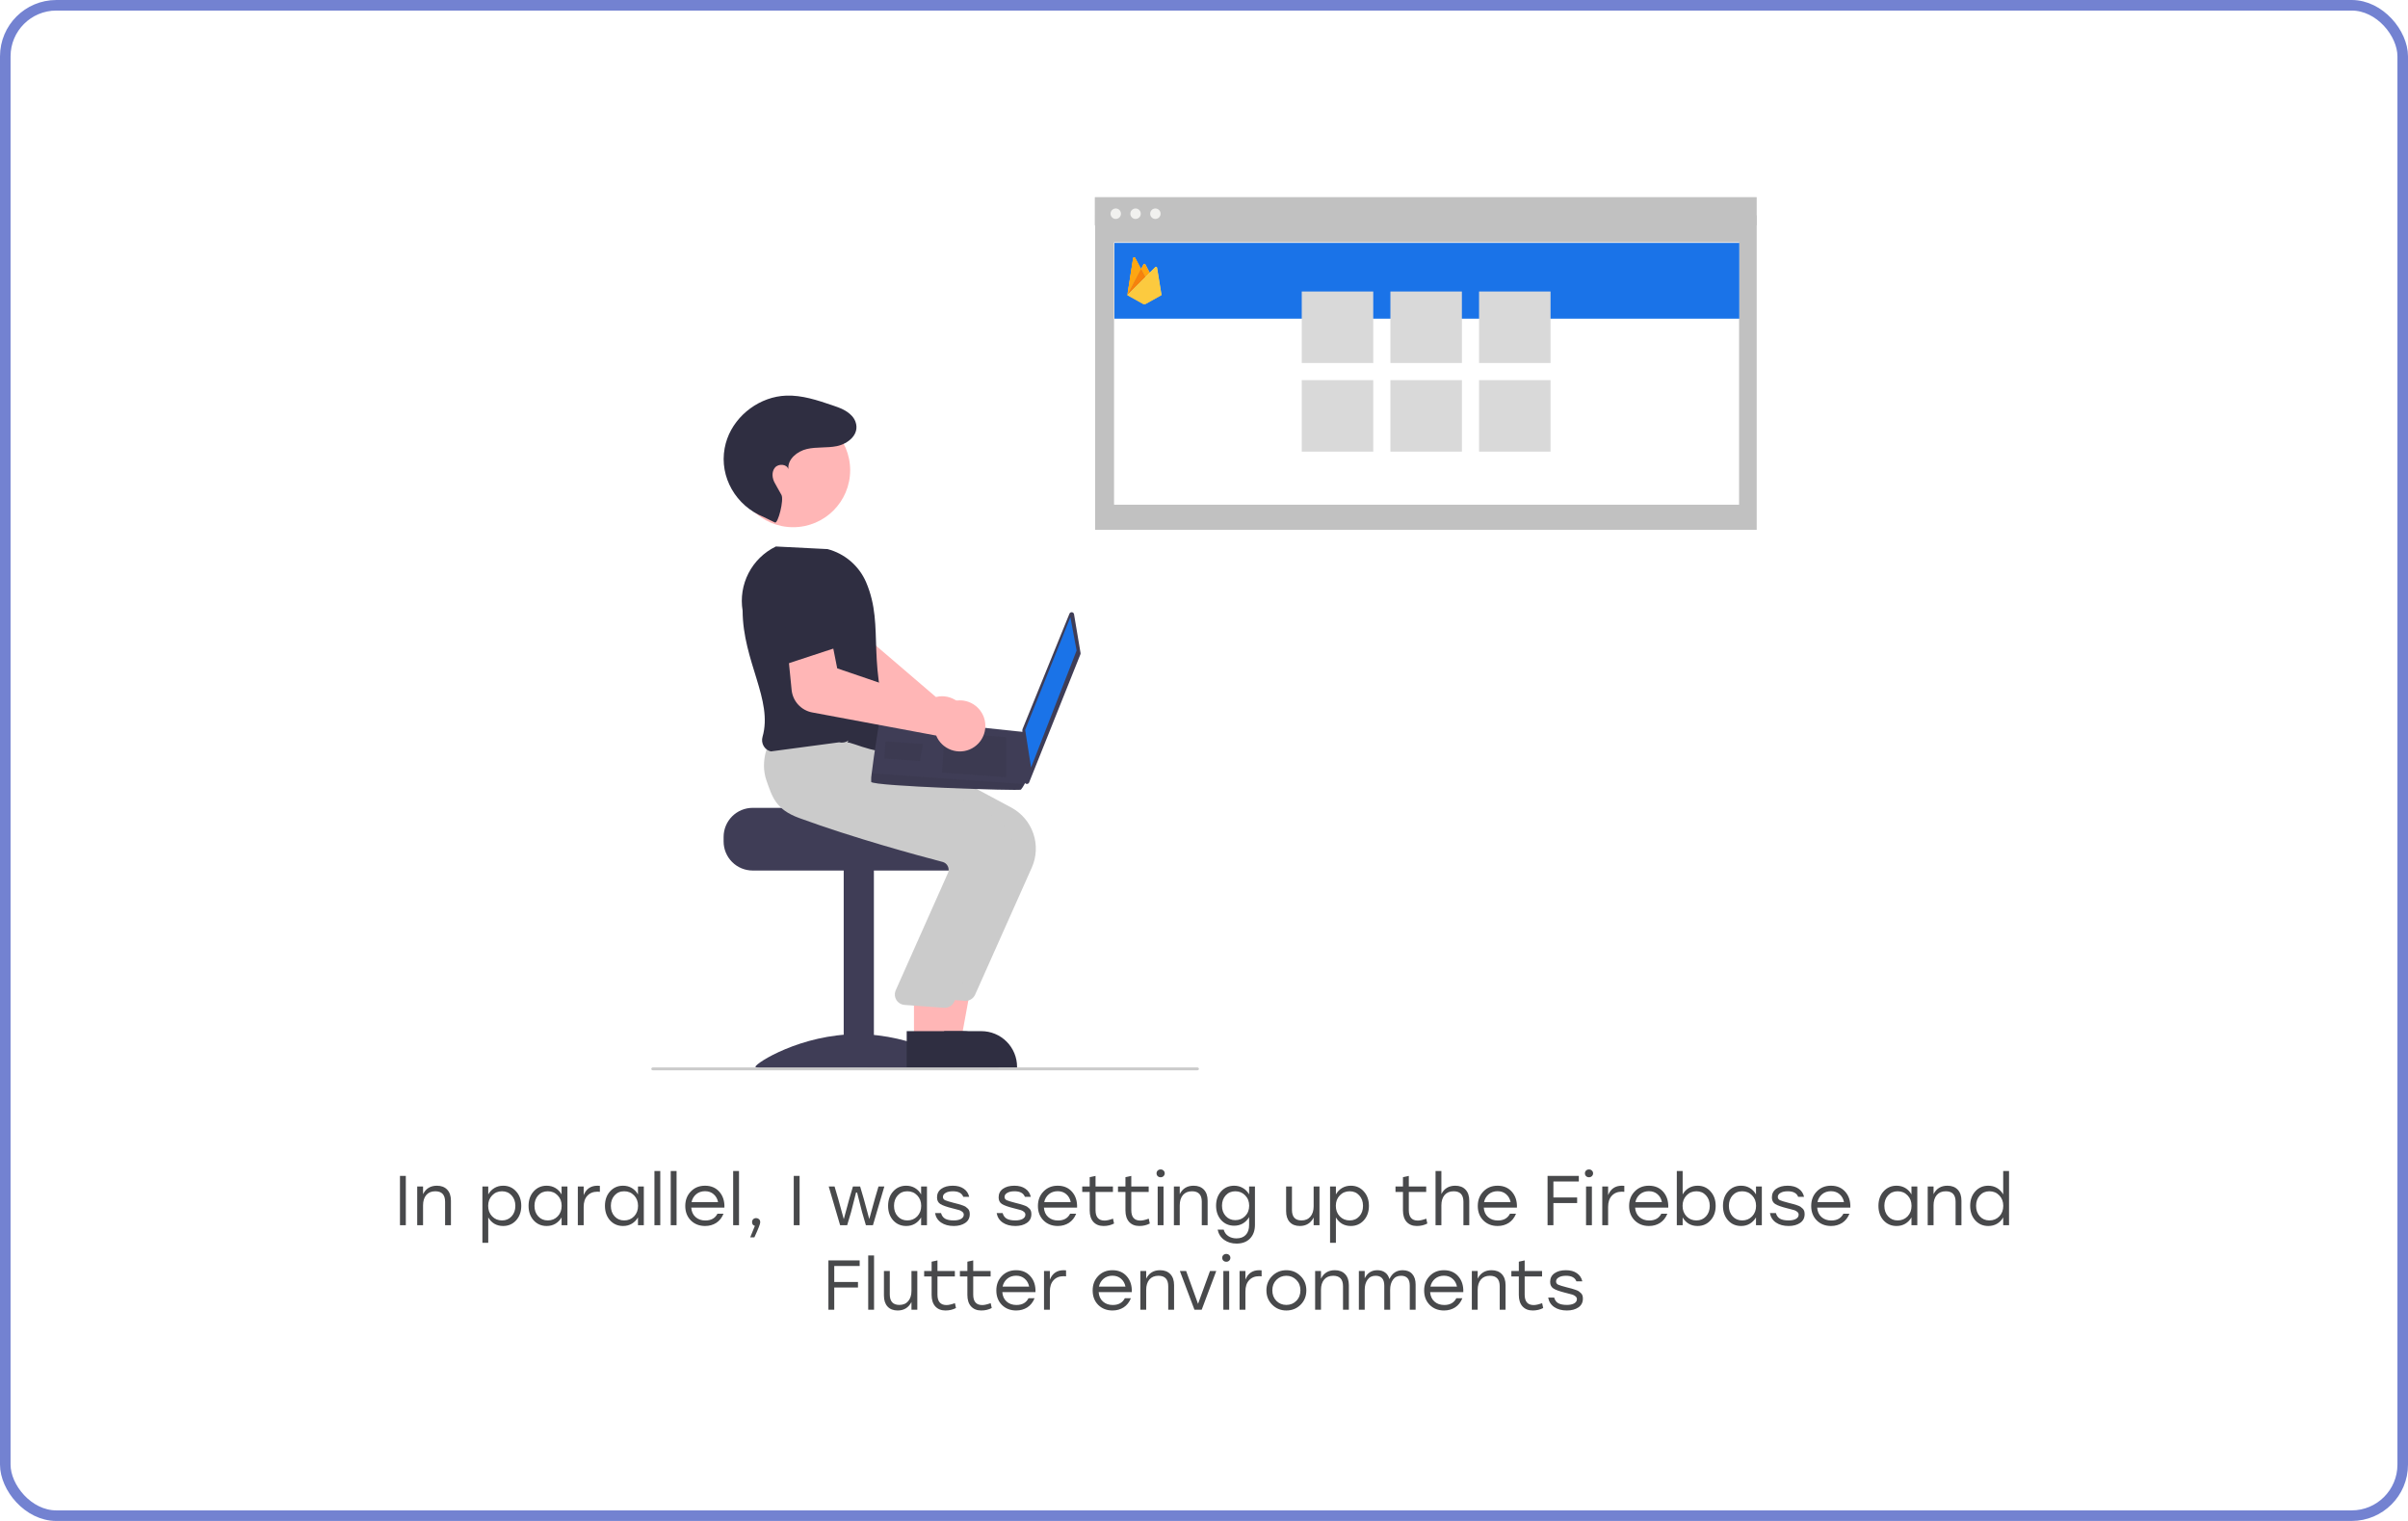 <svg width="342" height="216" viewBox="0 0 342 216" fill="none" xmlns="http://www.w3.org/2000/svg">
<rect x="0.75" y="0.75" width="340.5" height="214.5" rx="7.25" stroke="#7382D1" stroke-width="1.5"/>
<g clip-path="url(#clip0_1047_2081)">
<path d="M137.421 102.526C137.424 102.015 137.318 101.509 137.112 101.041C136.906 100.574 136.603 100.155 136.224 99.813C135.844 99.471 135.397 99.212 134.91 99.055C134.424 98.897 133.91 98.844 133.402 98.9C133.241 98.918 133.082 98.947 132.925 98.987L120.646 88.466L121.38 84.512L115.328 82.551L113.503 88.888C113.288 89.648 113.323 90.458 113.604 91.197C113.885 91.935 114.396 92.564 115.063 92.989L130.168 102.54C130.168 102.659 130.174 102.777 130.187 102.895C130.242 103.403 130.404 103.894 130.662 104.335C130.92 104.776 131.268 105.158 131.684 105.455C132.1 105.752 132.574 105.958 133.075 106.059C133.576 106.161 134.093 106.155 134.591 106.042C134.736 106.01 134.879 105.969 135.019 105.919C135.718 105.666 136.323 105.206 136.752 104.599C137.182 103.992 137.415 103.269 137.421 102.526Z" fill="#FFB6B6"/>
<path d="M106.894 114.728H122.726C122.726 115.183 139.042 115.552 139.042 115.552C139.298 115.745 139.531 115.966 139.738 116.212C140.357 116.951 140.696 117.885 140.694 118.849V119.508C140.694 120.601 140.259 121.649 139.486 122.421C138.713 123.194 137.665 123.628 136.572 123.629H106.894C105.801 123.628 104.754 123.193 103.981 122.421C103.208 121.648 102.773 120.601 102.772 119.508V118.849C102.774 117.757 103.209 116.709 103.981 115.937C104.754 115.164 105.802 114.73 106.894 114.728Z" fill="#3F3D56"/>
<path d="M124.115 123.465H119.828V151.156H124.115V123.465Z" fill="#3F3D56"/>
<path d="M136.316 151.5C136.316 152.018 129.82 151.701 121.807 151.701C113.794 151.701 107.298 152.018 107.298 151.5C107.298 150.982 113.794 146.87 121.807 146.87C129.82 146.87 136.316 150.982 136.316 151.5Z" fill="#3F3D56"/>
<path d="M132.446 147.76L136.489 147.759L138.412 137.277L132.445 137.278L132.446 147.76Z" fill="#FFB6B6"/>
<path d="M131.415 151.677L144.45 151.677V151.512C144.45 150.846 144.319 150.186 144.064 149.571C143.809 148.955 143.435 148.396 142.964 147.925C142.493 147.454 141.934 147.081 141.318 146.826C140.703 146.571 140.043 146.44 139.377 146.44H139.376L131.415 146.44L131.415 151.677Z" fill="#2F2E41"/>
<path d="M138.493 141.26L146.552 123.192C147.225 121.669 147.299 119.949 146.76 118.374C146.221 116.799 145.109 115.484 143.644 114.693L126.163 105.321L118.186 104.643L110.827 103.974L110.774 104.064C110.706 104.179 109.124 106.911 110.194 109.906C111.005 112.178 113.115 113.953 116.465 115.181C124.285 118.048 133.319 120.497 136.839 121.418C136.995 121.457 137.14 121.53 137.266 121.63C137.392 121.73 137.495 121.855 137.569 121.998C137.642 122.139 137.686 122.293 137.697 122.452C137.709 122.611 137.687 122.77 137.633 122.92L130.146 139.737C130.068 139.95 130.039 140.179 130.063 140.405C130.088 140.631 130.163 140.848 130.285 141.04C130.406 141.232 130.57 141.394 130.763 141.512C130.957 141.631 131.176 141.704 131.402 141.725L136.997 142.132C137.044 142.136 137.091 142.139 137.139 142.139C137.425 142.139 137.705 142.056 137.946 141.899C138.186 141.743 138.376 141.521 138.493 141.26Z" fill="#CBCBCB"/>
<path d="M129.808 147.76L133.85 147.759L135.774 137.277L129.807 137.278L129.808 147.76Z" fill="#FFB6B6"/>
<path d="M128.777 151.677L141.812 151.677V151.512C141.812 150.846 141.681 150.186 141.426 149.571C141.171 148.955 140.798 148.396 140.326 147.925C139.855 147.454 139.296 147.081 138.68 146.826C138.065 146.571 137.405 146.44 136.739 146.44H136.738L128.777 146.44L128.777 151.677Z" fill="#2F2E41"/>
<path d="M135.525 142.249L143.584 124.181C144.257 122.658 144.331 120.938 143.792 119.363C143.254 117.788 142.141 116.473 140.676 115.681L123.195 106.31L115.218 105.632L109.454 105.132L109.455 105.053C109.387 105.168 107.805 107.9 108.875 110.895C109.686 113.167 110.147 114.942 113.497 116.17C121.317 119.037 130.351 121.486 133.872 122.406C134.027 122.446 134.173 122.519 134.298 122.618C134.424 122.718 134.527 122.844 134.601 122.987C134.675 123.128 134.718 123.282 134.73 123.441C134.741 123.6 134.719 123.759 134.665 123.909L127.178 140.726C127.1 140.939 127.072 141.168 127.096 141.394C127.12 141.62 127.195 141.837 127.317 142.029C127.438 142.221 127.602 142.383 127.796 142.501C127.989 142.62 128.208 142.693 128.434 142.714L134.029 143.121C134.076 143.125 134.124 143.128 134.171 143.128C134.457 143.128 134.738 143.044 134.978 142.888C135.218 142.732 135.408 142.51 135.525 142.249Z" fill="#CBCBCB"/>
<path d="M120.336 105.462C120.723 105.189 126.272 108.099 127.261 105.792C122.645 94.254 125.826 89.272 122.998 82.655C122.5 81.514 121.75 80.501 120.803 79.691C119.857 78.882 118.74 78.297 117.535 77.981L110.198 77.611L110.16 77.629C108.505 78.44 107.154 79.762 106.31 81.4C105.465 83.039 105.171 84.905 105.471 86.724C105.497 93.924 109.807 99.416 108.3 104.639C108.237 104.857 108.219 105.086 108.246 105.312C108.273 105.537 108.346 105.755 108.46 105.952C108.57 106.142 108.718 106.308 108.895 106.439C109.071 106.57 109.273 106.663 109.487 106.713L119.175 105.421C119.401 105.475 119.636 105.48 119.865 105.436C120.093 105.392 120.309 105.299 120.499 105.165L120.336 105.462Z" fill="#2F2E41"/>
<path d="M112.647 74.871C117.12 74.871 120.746 71.246 120.746 66.775C120.746 62.303 117.12 58.678 112.647 58.678C108.174 58.678 104.548 62.303 104.548 66.775C104.548 71.246 108.174 74.871 112.647 74.871Z" fill="#FFB6B6"/>
<path d="M110.067 74.206C110.497 74.395 111.378 70.967 110.984 70.281C110.397 69.262 110.431 69.269 110.042 68.594C109.652 67.92 109.565 66.996 110.069 66.403C110.574 65.809 111.742 65.888 111.972 66.632C111.824 65.219 113.223 64.083 114.608 63.763C115.993 63.444 117.454 63.642 118.847 63.358C120.464 63.029 122.146 61.674 121.501 59.897C121.39 59.601 121.225 59.328 121.013 59.094C120.267 58.257 119.225 57.899 118.206 57.553C116.085 56.834 113.907 56.105 111.669 56.185C107.993 56.315 104.517 58.856 103.278 62.319C103.124 62.751 103.005 63.195 102.921 63.646C102.153 67.775 104.551 71.847 108.447 73.419L110.067 74.206Z" fill="#2F2E41"/>
<path d="M152.54 87.226L153.469 92.739C153.479 92.801 153.472 92.864 153.449 92.922L146.163 111.122C146.134 111.194 146.081 111.254 146.013 111.292C145.946 111.33 145.867 111.344 145.79 111.331C145.714 111.318 145.644 111.279 145.593 111.22C145.541 111.162 145.512 111.088 145.508 111.01L145.2 103.696C145.198 103.648 145.206 103.599 145.224 103.554L151.891 87.155C151.919 87.086 151.968 87.029 152.031 86.991C152.095 86.953 152.169 86.937 152.242 86.945C152.316 86.953 152.385 86.985 152.438 87.036C152.492 87.087 152.528 87.153 152.54 87.226Z" fill="#3F3D56"/>
<path d="M152.024 87.649L152.907 92.386L146.441 108.994L145.601 103.652L152.024 87.649Z" fill="#1A73E8"/>
<path d="M123.734 111.038C123.893 111.658 144.78 112.33 144.997 112.143C145.191 111.902 145.36 111.642 145.499 111.366C145.718 110.975 145.921 110.583 145.921 110.583L145.578 103.979L125.002 101.781C125.002 101.781 124.091 107.292 123.806 109.824C123.741 110.225 123.717 110.632 123.734 111.038Z" fill="#3F3D56"/>
<path opacity="0.1" d="M142.886 104.678L142.887 110.367L133.787 109.72L134.19 104.06L142.886 104.678Z" fill="#1F1F1F"/>
<path opacity="0.1" d="M131.027 105.663L131.082 105.657L130.652 108.075L125.596 107.716L125.769 105.29L131.027 105.663Z" fill="#1F1F1F"/>
<path opacity="0.1" d="M123.734 111.038C123.893 111.658 144.78 112.33 144.997 112.143C145.191 111.902 145.36 111.642 145.499 111.366L123.806 109.824C123.741 110.225 123.717 110.632 123.734 111.038Z" fill="#1F1F1F"/>
<path d="M115.347 101.176L132.966 104.463C133.01 104.573 133.06 104.681 133.115 104.787C133.355 105.237 133.686 105.632 134.088 105.946C134.49 106.259 134.954 106.485 135.449 106.608C135.946 106.733 136.464 106.751 136.968 106.659C137.472 106.568 137.951 106.37 138.373 106.079C139.136 105.555 139.671 104.758 139.866 103.853C140.061 102.948 139.903 102.003 139.423 101.21C138.943 100.418 138.178 99.84 137.286 99.593C136.393 99.347 135.44 99.451 134.621 99.884C134.479 99.961 134.341 100.047 134.211 100.143L118.907 94.916L118.124 90.972L111.776 91.392L112.433 98.004C112.513 98.775 112.84 99.501 113.365 100.072C113.889 100.644 114.584 101.031 115.347 101.176Z" fill="#FFB6B6"/>
<path d="M111.56 94.341L120.784 91.31L118.633 85.134C118.347 84.314 117.781 83.621 117.033 83.178C116.286 82.735 115.406 82.571 114.549 82.713C113.683 82.858 112.896 83.308 112.332 83.981C111.767 84.654 111.463 85.507 111.472 86.386L111.56 94.341Z" fill="#2F2E41"/>
<path d="M170.075 152H92.703C92.649 152 92.598 151.979 92.559 151.941C92.521 151.903 92.5 151.851 92.5 151.797C92.5 151.743 92.521 151.692 92.559 151.654C92.598 151.615 92.649 151.594 92.703 151.594H170.075C170.128 151.594 170.18 151.615 170.218 151.654C170.256 151.692 170.278 151.743 170.278 151.797C170.278 151.851 170.256 151.903 170.218 151.941C170.18 151.979 170.128 152 170.075 152Z" fill="#CBCBCB"/>
<path d="M249.688 30.58H155.534V75.244H249.688V30.58Z" fill="#C1C1C1"/>
<path d="M246.995 34.41H158.226V71.675H246.995V34.41Z" fill="white"/>
<path d="M249.648 28H155.494V31.999H249.648V28Z" fill="#C1C1C1"/>
<path d="M158.466 31.093C158.876 31.093 159.208 30.761 159.208 30.351C159.208 29.942 158.876 29.61 158.466 29.61C158.057 29.61 157.725 29.942 157.725 30.351C157.725 30.761 158.057 31.093 158.466 31.093Z" fill="#F1F1EF"/>
<path d="M161.28 31.093C161.69 31.093 162.022 30.761 162.022 30.351C162.022 29.942 161.69 29.61 161.28 29.61C160.871 29.61 160.539 29.942 160.539 30.351C160.539 30.761 160.871 31.093 161.28 31.093Z" fill="#F1F1EF"/>
<path d="M164.094 31.093C164.504 31.093 164.836 30.761 164.836 30.351C164.836 29.942 164.504 29.61 164.094 29.61C163.685 29.61 163.353 29.942 163.353 30.351C163.353 30.761 163.685 31.093 164.094 31.093Z" fill="#F1F1EF"/>
<rect x="158.281" y="34.496" width="88.744" height="10.76" fill="#1A73E8"/>
<rect x="184.884" y="41.399" width="10.154" height="10.151" fill="#D9D9D9"/>
<rect x="184.884" y="53.985" width="10.154" height="10.151" fill="#D9D9D9"/>
<rect x="197.474" y="41.399" width="10.154" height="10.151" fill="#D9D9D9"/>
<rect x="197.474" y="53.985" width="10.154" height="10.151" fill="#D9D9D9"/>
<rect x="210.065" y="41.399" width="10.154" height="10.151" fill="#D9D9D9"/>
<rect x="210.065" y="53.985" width="10.154" height="10.151" fill="#D9D9D9"/>
<g clip-path="url(#clip1_1047_2081)">
<path d="M160.108 41.913L160.149 41.857L162.06 38.231L162.064 38.192L161.222 36.61C161.151 36.478 160.952 36.511 160.929 36.66L160.108 41.913Z" fill="#FFC24A"/>
<path d="M160.132 41.87L160.163 41.811L162.054 38.223L161.214 36.634C161.144 36.503 160.967 36.536 160.944 36.683L160.132 41.87Z" fill="#FFA712"/>
<g filter="url(#filter0_i_1047_2081)">
<path d="M160.132 41.87L160.163 41.811L162.054 38.223L161.214 36.634C161.144 36.503 160.967 36.536 160.944 36.683L160.132 41.87Z" fill="#FDA612"/>
</g>
<path d="M162.679 39.389L163.306 38.747L162.679 37.549C162.619 37.436 162.453 37.435 162.394 37.549L162.058 38.188V38.243L162.679 39.389H162.679Z" fill="#F4BD62"/>
<path d="M162.668 39.362L163.278 38.738L162.668 37.577C162.61 37.467 162.469 37.455 162.412 37.566L162.075 38.215L162.064 38.248L162.668 39.362Z" fill="#FFA50E"/>
<g filter="url(#filter1_i_1047_2081)">
<path d="M162.668 39.362L163.278 38.738L162.668 37.577C162.61 37.467 162.469 37.455 162.412 37.566L162.075 38.215L162.064 38.248L162.668 39.362Z" fill="#FFA50E"/>
</g>
<path d="M160.108 41.913L160.127 41.895L160.193 41.868L162.639 39.432L162.67 39.347L162.06 38.185L160.108 41.913Z" fill="#F6820C"/>
<path d="M162.757 43.142L164.971 41.908L164.339 38.016C164.319 37.894 164.169 37.846 164.082 37.933L160.108 41.913L162.309 43.142C162.378 43.18 162.455 43.2 162.533 43.2C162.612 43.2 162.689 43.18 162.757 43.142Z" fill="#FDE068"/>
<path d="M164.951 41.897L164.324 38.035C164.304 37.914 164.18 37.864 164.093 37.951L160.133 41.906L162.31 43.122C162.378 43.16 162.454 43.18 162.532 43.18C162.61 43.18 162.686 43.16 162.754 43.122L164.951 41.897L164.951 41.897Z" fill="#FCCA3F"/>
<path d="M162.757 43.105C162.689 43.144 162.612 43.164 162.533 43.164C162.455 43.164 162.378 43.144 162.309 43.105L160.126 41.895L160.108 41.913L162.309 43.142C162.378 43.18 162.455 43.2 162.533 43.2C162.612 43.2 162.689 43.18 162.757 43.142L164.971 41.908L164.965 41.874L162.757 43.105L162.757 43.105Z" fill="#EEAB37"/>
</g>
</g>
<path d="M56.807 174V167H57.637V174H56.807ZM62.055 168.39C62.675 168.39 63.161 168.577 63.515 168.95C63.868 169.323 64.045 169.843 64.045 170.51V174H63.215V170.67C63.215 169.677 62.751 169.18 61.825 169.18C61.271 169.18 60.841 169.36 60.535 169.72C60.235 170.08 60.085 170.567 60.085 171.18V174H59.255V168.5H60.085V169.59C60.485 168.79 61.141 168.39 62.055 168.39ZM71.464 168.39C72.21 168.39 72.824 168.66 73.304 169.2C73.79 169.733 74.034 170.417 74.034 171.25C74.034 172.083 73.79 172.77 73.304 173.31C72.817 173.843 72.2 174.11 71.454 174.11C70.987 174.11 70.57 174.003 70.204 173.79C69.844 173.57 69.557 173.27 69.344 172.89V176.5H68.514V168.5H69.344V169.63C69.557 169.243 69.847 168.94 70.214 168.72C70.58 168.5 70.997 168.39 71.464 168.39ZM71.304 173.32C71.857 173.32 72.31 173.127 72.664 172.74C73.017 172.353 73.194 171.857 73.194 171.25C73.194 170.65 73.017 170.157 72.664 169.77C72.31 169.377 71.857 169.18 71.304 169.18C70.737 169.18 70.267 169.377 69.894 169.77C69.52 170.157 69.334 170.65 69.334 171.25C69.334 171.85 69.52 172.347 69.894 172.74C70.267 173.127 70.737 173.32 71.304 173.32ZM79.76 168.5H80.59V174H79.76V172.89C79.54 173.27 79.246 173.57 78.88 173.79C78.52 174.003 78.106 174.11 77.64 174.11C76.893 174.11 76.276 173.843 75.79 173.31C75.31 172.77 75.07 172.083 75.07 171.25C75.07 170.417 75.31 169.733 75.79 169.2C76.276 168.66 76.893 168.39 77.64 168.39C78.106 168.39 78.523 168.5 78.89 168.72C79.257 168.94 79.546 169.243 79.76 169.63V168.5ZM77.8 173.32C78.367 173.32 78.837 173.127 79.21 172.74C79.583 172.347 79.77 171.85 79.77 171.25C79.77 170.65 79.583 170.157 79.21 169.77C78.837 169.377 78.367 169.18 77.8 169.18C77.24 169.18 76.783 169.377 76.43 169.77C76.083 170.157 75.91 170.65 75.91 171.25C75.91 171.857 76.087 172.353 76.44 172.74C76.793 173.127 77.246 173.32 77.8 173.32ZM84.857 168.39C84.977 168.39 85.091 168.397 85.197 168.41V169.26C85.077 169.247 84.96 169.24 84.847 169.24C84.254 169.24 83.781 169.43 83.427 169.81C83.074 170.183 82.897 170.713 82.897 171.4V174H82.067V168.5H82.897V169.73C83.257 168.837 83.91 168.39 84.857 168.39ZM90.609 168.5H91.439V174H90.609V172.89C90.389 173.27 90.096 173.57 89.729 173.79C89.369 174.003 88.956 174.11 88.489 174.11C87.743 174.11 87.126 173.843 86.639 173.31C86.159 172.77 85.919 172.083 85.919 171.25C85.919 170.417 86.159 169.733 86.639 169.2C87.126 168.66 87.743 168.39 88.489 168.39C88.956 168.39 89.373 168.5 89.739 168.72C90.106 168.94 90.396 169.243 90.609 169.63V168.5ZM88.649 173.32C89.216 173.32 89.686 173.127 90.059 172.74C90.433 172.347 90.619 171.85 90.619 171.25C90.619 170.65 90.433 170.157 90.059 169.77C89.686 169.377 89.216 169.18 88.649 169.18C88.089 169.18 87.633 169.377 87.279 169.77C86.933 170.157 86.759 170.65 86.759 171.25C86.759 171.857 86.936 172.353 87.289 172.74C87.643 173.127 88.096 173.32 88.649 173.32ZM92.947 174V166.3H93.777V174H92.947ZM95.261 174V166.3H96.091V174H95.261ZM100.136 168.39C100.989 168.39 101.669 168.68 102.176 169.26C102.682 169.84 102.919 170.587 102.886 171.5H98.176C98.216 172.067 98.419 172.513 98.786 172.84C99.152 173.167 99.616 173.33 100.176 173.33C100.996 173.33 101.569 173.01 101.896 172.37H102.756C102.529 172.937 102.186 173.37 101.726 173.67C101.266 173.963 100.739 174.11 100.146 174.11C99.326 174.11 98.649 173.847 98.116 173.32C97.589 172.787 97.326 172.103 97.326 171.27C97.326 170.437 97.589 169.75 98.116 169.21C98.642 168.663 99.316 168.39 100.136 168.39ZM100.136 169.17C99.642 169.17 99.222 169.313 98.876 169.6C98.536 169.887 98.316 170.26 98.216 170.72H101.986C101.892 170.253 101.682 169.88 101.356 169.6C101.029 169.313 100.622 169.17 100.136 169.17ZM104.128 174V166.3H104.958V174H104.128ZM107.973 173.58C107.986 173.78 107.71 174.493 107.143 175.72H106.553L107.213 174.09C106.946 174.023 106.813 173.847 106.813 173.56C106.813 173.393 106.866 173.257 106.973 173.15C107.086 173.043 107.226 172.99 107.393 172.99C107.54 172.99 107.67 173.037 107.783 173.13C107.903 173.223 107.966 173.373 107.973 173.58ZM112.734 174V167H113.564V174H112.734ZM124.77 168.5H125.6L123.98 174H122.98L122.44 172.15L121.73 169.36H121.58L120.87 172.15L120.32 174H119.32L117.7 168.5H118.53L119.04 170.23L119.84 173.14L120.63 170.23L121.14 168.5H122.16L122.67 170.23L123.46 173.13L124.26 170.23L124.77 168.5ZM130.824 168.5H131.654V174H130.824V172.89C130.604 173.27 130.311 173.57 129.944 173.79C129.584 174.003 129.171 174.11 128.704 174.11C127.958 174.11 127.341 173.843 126.854 173.31C126.374 172.77 126.134 172.083 126.134 171.25C126.134 170.417 126.374 169.733 126.854 169.2C127.341 168.66 127.958 168.39 128.704 168.39C129.171 168.39 129.588 168.5 129.954 168.72C130.321 168.94 130.611 169.243 130.824 169.63V168.5ZM128.864 173.32C129.431 173.32 129.901 173.127 130.274 172.74C130.648 172.347 130.834 171.85 130.834 171.25C130.834 170.65 130.648 170.157 130.274 169.77C129.901 169.377 129.431 169.18 128.864 169.18C128.304 169.18 127.848 169.377 127.494 169.77C127.148 170.157 126.974 170.65 126.974 171.25C126.974 171.857 127.151 172.353 127.504 172.74C127.858 173.127 128.311 173.32 128.864 173.32ZM135.462 174.11C134.742 174.11 134.145 173.95 133.672 173.63C133.198 173.31 132.908 172.86 132.802 172.28H133.652C133.758 172.653 133.955 172.92 134.242 173.08C134.535 173.24 134.942 173.32 135.462 173.32C135.882 173.32 136.222 173.25 136.482 173.11C136.748 172.963 136.882 172.76 136.882 172.5C136.882 172.34 136.815 172.207 136.682 172.1C136.548 171.987 136.405 171.907 136.252 171.86C136.098 171.813 135.835 171.743 135.462 171.65C135.375 171.63 135.308 171.613 135.262 171.6C134.435 171.393 133.865 171.19 133.552 170.99C133.238 170.79 133.082 170.477 133.082 170.05C133.082 169.53 133.285 169.123 133.692 168.83C134.105 168.537 134.645 168.39 135.312 168.39C135.952 168.39 136.472 168.53 136.872 168.81C137.278 169.083 137.538 169.47 137.652 169.97H136.812C136.612 169.443 136.118 169.18 135.332 169.18C134.898 169.18 134.555 169.257 134.302 169.41C134.048 169.557 133.922 169.75 133.922 169.99C133.922 170.197 134.025 170.35 134.232 170.45C134.438 170.543 134.852 170.67 135.472 170.83C135.765 170.903 135.985 170.96 136.132 171C136.285 171.04 136.465 171.097 136.672 171.17C136.885 171.243 137.042 171.313 137.142 171.38C137.242 171.447 137.345 171.533 137.452 171.64C137.558 171.74 137.632 171.857 137.672 171.99C137.712 172.117 137.732 172.263 137.732 172.43C137.732 172.97 137.515 173.387 137.082 173.68C136.655 173.967 136.115 174.11 135.462 174.11ZM144.212 174.11C143.492 174.11 142.895 173.95 142.422 173.63C141.948 173.31 141.658 172.86 141.552 172.28H142.402C142.508 172.653 142.705 172.92 142.992 173.08C143.285 173.24 143.692 173.32 144.212 173.32C144.632 173.32 144.972 173.25 145.232 173.11C145.498 172.963 145.632 172.76 145.632 172.5C145.632 172.34 145.565 172.207 145.432 172.1C145.298 171.987 145.155 171.907 145.002 171.86C144.848 171.813 144.585 171.743 144.212 171.65C144.125 171.63 144.058 171.613 144.012 171.6C143.185 171.393 142.615 171.19 142.302 170.99C141.988 170.79 141.832 170.477 141.832 170.05C141.832 169.53 142.035 169.123 142.442 168.83C142.855 168.537 143.395 168.39 144.062 168.39C144.702 168.39 145.222 168.53 145.622 168.81C146.028 169.083 146.288 169.47 146.402 169.97H145.562C145.362 169.443 144.868 169.18 144.082 169.18C143.648 169.18 143.305 169.257 143.052 169.41C142.798 169.557 142.672 169.75 142.672 169.99C142.672 170.197 142.775 170.35 142.982 170.45C143.188 170.543 143.602 170.67 144.222 170.83C144.515 170.903 144.735 170.96 144.882 171C145.035 171.04 145.215 171.097 145.422 171.17C145.635 171.243 145.792 171.313 145.892 171.38C145.992 171.447 146.095 171.533 146.202 171.64C146.308 171.74 146.382 171.857 146.422 171.99C146.462 172.117 146.482 172.263 146.482 172.43C146.482 172.97 146.265 173.387 145.832 173.68C145.405 173.967 144.865 174.11 144.212 174.11ZM150.224 168.39C151.077 168.39 151.757 168.68 152.264 169.26C152.77 169.84 153.007 170.587 152.974 171.5H148.264C148.304 172.067 148.507 172.513 148.874 172.84C149.24 173.167 149.704 173.33 150.264 173.33C151.084 173.33 151.657 173.01 151.984 172.37H152.844C152.617 172.937 152.274 173.37 151.814 173.67C151.354 173.963 150.827 174.11 150.234 174.11C149.414 174.11 148.737 173.847 148.204 173.32C147.677 172.787 147.414 172.103 147.414 171.27C147.414 170.437 147.677 169.75 148.204 169.21C148.73 168.663 149.404 168.39 150.224 168.39ZM150.224 169.17C149.73 169.17 149.31 169.313 148.964 169.6C148.624 169.887 148.404 170.26 148.304 170.72H152.074C151.98 170.253 151.77 169.88 151.444 169.6C151.117 169.313 150.71 169.17 150.224 169.17ZM158.076 173.07L158.226 173.76C157.786 173.993 157.29 174.11 156.736 174.11C156.13 174.11 155.65 173.92 155.296 173.54C154.943 173.153 154.766 172.607 154.766 171.9V169.28H153.706V168.5H154.766V167.18L155.596 167V168.5H158.066V169.28H155.596V171.86C155.596 172.847 156.023 173.34 156.876 173.34C157.183 173.34 157.583 173.25 158.076 173.07ZM163.154 173.07L163.304 173.76C162.864 173.993 162.368 174.11 161.814 174.11C161.208 174.11 160.728 173.92 160.374 173.54C160.021 173.153 159.844 172.607 159.844 171.9V169.28H158.784V168.5H159.844V167.18L160.674 167V168.5H163.144V169.28H160.674V171.86C160.674 172.847 161.101 173.34 161.954 173.34C162.261 173.34 162.661 173.25 163.154 173.07ZM164.421 166.24C164.534 166.133 164.674 166.08 164.841 166.08C165.007 166.08 165.144 166.133 165.251 166.24C165.364 166.347 165.421 166.477 165.421 166.63C165.421 166.79 165.364 166.923 165.251 167.03C165.144 167.137 165.007 167.19 164.841 167.19C164.674 167.19 164.534 167.137 164.421 167.03C164.314 166.923 164.261 166.79 164.261 166.63C164.261 166.477 164.314 166.347 164.421 166.24ZM164.421 174V168.5H165.251V174H164.421ZM169.525 168.39C170.145 168.39 170.632 168.577 170.985 168.95C171.339 169.323 171.515 169.843 171.515 170.51V174H170.685V170.67C170.685 169.677 170.222 169.18 169.295 169.18C168.742 169.18 168.312 169.36 168.005 169.72C167.705 170.08 167.555 170.567 167.555 171.18V174H166.725V168.5H167.555V169.59C167.955 168.79 168.612 168.39 169.525 168.39ZM177.406 168.5H178.236V173.94C178.236 174.76 178.003 175.41 177.536 175.89C177.07 176.37 176.433 176.61 175.626 176.61C174.953 176.61 174.37 176.437 173.876 176.09C173.383 175.743 173.07 175.257 172.936 174.63H173.796C173.91 175.023 174.126 175.327 174.446 175.54C174.773 175.76 175.16 175.87 175.606 175.87C176.18 175.87 176.623 175.703 176.936 175.37C177.25 175.043 177.406 174.573 177.406 173.96V172.85C177.186 173.23 176.893 173.53 176.526 173.75C176.16 173.963 175.746 174.07 175.286 174.07C174.54 174.07 173.923 173.803 173.436 173.27C172.956 172.73 172.716 172.05 172.716 171.23C172.716 170.403 172.956 169.723 173.436 169.19C173.923 168.657 174.54 168.39 175.286 168.39C175.74 168.39 176.153 168.5 176.526 168.72C176.9 168.94 177.193 169.24 177.406 169.62V168.5ZM175.446 173.28C176.006 173.28 176.473 173.087 176.846 172.7C177.226 172.313 177.416 171.823 177.416 171.23C177.416 170.637 177.226 170.147 176.846 169.76C176.473 169.373 176.006 169.18 175.446 169.18C174.893 169.18 174.44 169.373 174.086 169.76C173.733 170.147 173.556 170.637 173.556 171.23C173.556 171.823 173.733 172.313 174.086 172.7C174.44 173.087 174.893 173.28 175.446 173.28ZM186.572 168.5H187.402V174H186.572V172.91C186.158 173.71 185.505 174.11 184.612 174.11C183.998 174.11 183.518 173.923 183.172 173.55C182.832 173.177 182.662 172.657 182.662 171.99V168.5H183.492V171.83C183.492 172.823 183.945 173.32 184.852 173.32C185.392 173.32 185.812 173.14 186.112 172.78C186.418 172.42 186.572 171.933 186.572 171.32V168.5ZM191.854 168.39C192.601 168.39 193.214 168.66 193.694 169.2C194.181 169.733 194.424 170.417 194.424 171.25C194.424 172.083 194.181 172.77 193.694 173.31C193.208 173.843 192.591 174.11 191.844 174.11C191.378 174.11 190.961 174.003 190.594 173.79C190.234 173.57 189.948 173.27 189.734 172.89V176.5H188.904V168.5H189.734V169.63C189.948 169.243 190.238 168.94 190.604 168.72C190.971 168.5 191.388 168.39 191.854 168.39ZM191.694 173.32C192.248 173.32 192.701 173.127 193.054 172.74C193.408 172.353 193.584 171.857 193.584 171.25C193.584 170.65 193.408 170.157 193.054 169.77C192.701 169.377 192.248 169.18 191.694 169.18C191.128 169.18 190.658 169.377 190.284 169.77C189.911 170.157 189.724 170.65 189.724 171.25C189.724 171.85 189.911 172.347 190.284 172.74C190.658 173.127 191.128 173.32 191.694 173.32ZM202.568 173.07L202.718 173.76C202.278 173.993 201.782 174.11 201.228 174.11C200.622 174.11 200.142 173.92 199.788 173.54C199.435 173.153 199.258 172.607 199.258 171.9V169.28H198.198V168.5H199.258V167.18L200.088 167V168.5H202.558V169.28H200.088V171.86C200.088 172.847 200.515 173.34 201.368 173.34C201.675 173.34 202.075 173.25 202.568 173.07ZM206.685 168.39C207.311 168.39 207.798 168.577 208.145 168.95C208.498 169.323 208.675 169.843 208.675 170.51V174H207.845V170.67C207.845 169.677 207.381 169.18 206.455 169.18C205.901 169.18 205.471 169.36 205.165 169.72C204.865 170.08 204.715 170.567 204.715 171.18V174H203.885V166.3H204.715V169.57C205.121 168.783 205.778 168.39 206.685 168.39ZM212.694 168.39C213.548 168.39 214.228 168.68 214.734 169.26C215.241 169.84 215.478 170.587 215.444 171.5H210.734C210.774 172.067 210.978 172.513 211.344 172.84C211.711 173.167 212.174 173.33 212.734 173.33C213.554 173.33 214.128 173.01 214.454 172.37H215.314C215.088 172.937 214.744 173.37 214.284 173.67C213.824 173.963 213.298 174.11 212.704 174.11C211.884 174.11 211.208 173.847 210.674 173.32C210.148 172.787 209.884 172.103 209.884 171.27C209.884 170.437 210.148 169.75 210.674 169.21C211.201 168.663 211.874 168.39 212.694 168.39ZM212.694 169.17C212.201 169.17 211.781 169.313 211.434 169.6C211.094 169.887 210.874 170.26 210.774 170.72H214.544C214.451 170.253 214.241 169.88 213.914 169.6C213.588 169.313 213.181 169.17 212.694 169.17ZM224.235 167.79H220.625V170.06H223.995V170.85H220.625V174H219.795V167H224.235V167.79ZM225.261 166.24C225.374 166.133 225.514 166.08 225.681 166.08C225.847 166.08 225.984 166.133 226.091 166.24C226.204 166.347 226.261 166.477 226.261 166.63C226.261 166.79 226.204 166.923 226.091 167.03C225.984 167.137 225.847 167.19 225.681 167.19C225.514 167.19 225.374 167.137 225.261 167.03C225.154 166.923 225.101 166.79 225.101 166.63C225.101 166.477 225.154 166.347 225.261 166.24ZM225.261 174V168.5H226.091V174H225.261ZM230.355 168.39C230.475 168.39 230.589 168.397 230.695 168.41V169.26C230.575 169.247 230.459 169.24 230.345 169.24C229.752 169.24 229.279 169.43 228.925 169.81C228.572 170.183 228.395 170.713 228.395 171.4V174H227.565V168.5H228.395V169.73C228.755 168.837 229.409 168.39 230.355 168.39ZM234.188 168.39C235.042 168.39 235.722 168.68 236.228 169.26C236.735 169.84 236.972 170.587 236.938 171.5H232.228C232.268 172.067 232.472 172.513 232.838 172.84C233.205 173.167 233.668 173.33 234.228 173.33C235.048 173.33 235.622 173.01 235.948 172.37H236.808C236.582 172.937 236.238 173.37 235.778 173.67C235.318 173.963 234.792 174.11 234.198 174.11C233.378 174.11 232.702 173.847 232.168 173.32C231.642 172.787 231.378 172.103 231.378 171.27C231.378 170.437 231.642 169.75 232.168 169.21C232.695 168.663 233.368 168.39 234.188 168.39ZM234.188 169.17C233.695 169.17 233.275 169.313 232.928 169.6C232.588 169.887 232.368 170.26 232.268 170.72H236.038C235.945 170.253 235.735 169.88 235.408 169.6C235.082 169.313 234.675 169.17 234.188 169.17ZM241.101 168.39C241.848 168.39 242.461 168.66 242.941 169.2C243.428 169.733 243.671 170.417 243.671 171.25C243.671 172.083 243.428 172.77 242.941 173.31C242.454 173.843 241.838 174.11 241.091 174.11C240.624 174.11 240.208 174.003 239.841 173.79C239.481 173.57 239.194 173.27 238.981 172.89V174H238.151V166.3H238.981V169.63C239.194 169.243 239.484 168.94 239.851 168.72C240.218 168.5 240.634 168.39 241.101 168.39ZM240.941 173.32C241.494 173.32 241.948 173.127 242.301 172.74C242.654 172.353 242.831 171.857 242.831 171.25C242.831 170.65 242.654 170.157 242.301 169.77C241.948 169.377 241.494 169.18 240.941 169.18C240.374 169.18 239.904 169.377 239.531 169.77C239.158 170.157 238.971 170.65 238.971 171.25C238.971 171.85 239.158 172.347 239.531 172.74C239.904 173.127 240.374 173.32 240.941 173.32ZM249.398 168.5H250.228V174H249.398V172.89C249.178 173.27 248.885 173.57 248.518 173.79C248.158 174.003 247.745 174.11 247.278 174.11C246.532 174.11 245.915 173.843 245.428 173.31C244.948 172.77 244.708 172.083 244.708 171.25C244.708 170.417 244.948 169.733 245.428 169.2C245.915 168.66 246.532 168.39 247.278 168.39C247.745 168.39 248.162 168.5 248.528 168.72C248.895 168.94 249.185 169.243 249.398 169.63V168.5ZM247.438 173.32C248.005 173.32 248.475 173.127 248.848 172.74C249.222 172.347 249.408 171.85 249.408 171.25C249.408 170.65 249.222 170.157 248.848 169.77C248.475 169.377 248.005 169.18 247.438 169.18C246.878 169.18 246.422 169.377 246.068 169.77C245.722 170.157 245.548 170.65 245.548 171.25C245.548 171.857 245.725 172.353 246.078 172.74C246.432 173.127 246.885 173.32 247.438 173.32ZM254.036 174.11C253.316 174.11 252.719 173.95 252.246 173.63C251.772 173.31 251.482 172.86 251.376 172.28H252.226C252.332 172.653 252.529 172.92 252.816 173.08C253.109 173.24 253.516 173.32 254.036 173.32C254.456 173.32 254.796 173.25 255.056 173.11C255.322 172.963 255.456 172.76 255.456 172.5C255.456 172.34 255.389 172.207 255.256 172.1C255.122 171.987 254.979 171.907 254.826 171.86C254.672 171.813 254.409 171.743 254.036 171.65C253.949 171.63 253.882 171.613 253.836 171.6C253.009 171.393 252.439 171.19 252.126 170.99C251.812 170.79 251.656 170.477 251.656 170.05C251.656 169.53 251.859 169.123 252.266 168.83C252.679 168.537 253.219 168.39 253.886 168.39C254.526 168.39 255.046 168.53 255.446 168.81C255.852 169.083 256.112 169.47 256.226 169.97H255.386C255.186 169.443 254.692 169.18 253.906 169.18C253.472 169.18 253.129 169.257 252.876 169.41C252.622 169.557 252.496 169.75 252.496 169.99C252.496 170.197 252.599 170.35 252.806 170.45C253.012 170.543 253.426 170.67 254.046 170.83C254.339 170.903 254.559 170.96 254.706 171C254.859 171.04 255.039 171.097 255.246 171.17C255.459 171.243 255.616 171.313 255.716 171.38C255.816 171.447 255.919 171.533 256.026 171.64C256.132 171.74 256.206 171.857 256.246 171.99C256.286 172.117 256.306 172.263 256.306 172.43C256.306 172.97 256.089 173.387 255.656 173.68C255.229 173.967 254.689 174.11 254.036 174.11ZM260.048 168.39C260.901 168.39 261.581 168.68 262.088 169.26C262.594 169.84 262.831 170.587 262.798 171.5H258.088C258.128 172.067 258.331 172.513 258.698 172.84C259.064 173.167 259.528 173.33 260.088 173.33C260.908 173.33 261.481 173.01 261.808 172.37H262.668C262.441 172.937 262.098 173.37 261.638 173.67C261.178 173.963 260.651 174.11 260.058 174.11C259.238 174.11 258.561 173.847 258.028 173.32C257.501 172.787 257.238 172.103 257.238 171.27C257.238 170.437 257.501 169.75 258.028 169.21C258.554 168.663 259.228 168.39 260.048 168.39ZM260.048 169.17C259.554 169.17 259.134 169.313 258.788 169.6C258.448 169.887 258.228 170.26 258.128 170.72H261.898C261.804 170.253 261.594 169.88 261.268 169.6C260.941 169.313 260.534 169.17 260.048 169.17ZM271.479 168.5H272.309V174H271.479V172.89C271.259 173.27 270.965 173.57 270.599 173.79C270.239 174.003 269.825 174.11 269.359 174.11C268.612 174.11 267.995 173.843 267.509 173.31C267.029 172.77 266.789 172.083 266.789 171.25C266.789 170.417 267.029 169.733 267.509 169.2C267.995 168.66 268.612 168.39 269.359 168.39C269.825 168.39 270.242 168.5 270.609 168.72C270.975 168.94 271.265 169.243 271.479 169.63V168.5ZM269.519 173.32C270.085 173.32 270.555 173.127 270.929 172.74C271.302 172.347 271.489 171.85 271.489 171.25C271.489 170.65 271.302 170.157 270.929 169.77C270.555 169.377 270.085 169.18 269.519 169.18C268.959 169.18 268.502 169.377 268.149 169.77C267.802 170.157 267.629 170.65 267.629 171.25C267.629 171.857 267.805 172.353 268.159 172.74C268.512 173.127 268.965 173.32 269.519 173.32ZM276.586 168.39C277.206 168.39 277.693 168.577 278.046 168.95C278.399 169.323 278.576 169.843 278.576 170.51V174H277.746V170.67C277.746 169.677 277.283 169.18 276.356 169.18C275.803 169.18 275.373 169.36 275.066 169.72C274.766 170.08 274.616 170.567 274.616 171.18V174H273.786V168.5H274.616V169.59C275.016 168.79 275.673 168.39 276.586 168.39ZM284.507 166.3H285.337V174H284.507V172.89C284.294 173.27 284.004 173.57 283.637 173.79C283.27 174.003 282.854 174.11 282.387 174.11C281.64 174.11 281.024 173.843 280.537 173.31C280.057 172.77 279.817 172.083 279.817 171.25C279.817 170.417 280.057 169.733 280.537 169.2C281.024 168.66 281.64 168.39 282.387 168.39C282.854 168.39 283.27 168.5 283.637 168.72C284.004 168.94 284.294 169.243 284.507 169.63V166.3ZM282.547 173.32C283.114 173.32 283.584 173.127 283.957 172.74C284.33 172.347 284.517 171.85 284.517 171.25C284.517 170.65 284.33 170.157 283.957 169.77C283.584 169.377 283.114 169.18 282.547 169.18C281.994 169.18 281.54 169.377 281.187 169.77C280.834 170.157 280.657 170.65 280.657 171.25C280.657 171.857 280.834 172.353 281.187 172.74C281.54 173.127 281.994 173.32 282.547 173.32ZM122.096 179.79H118.486V182.06H121.856V182.85H118.486V186H117.656V179H122.096V179.79ZM123.308 186V178.3H124.138V186H123.308ZM129.453 180.5H130.283V186H129.453V184.91C129.039 185.71 128.386 186.11 127.493 186.11C126.879 186.11 126.399 185.923 126.053 185.55C125.713 185.177 125.543 184.657 125.543 183.99V180.5H126.373V183.83C126.373 184.823 126.826 185.32 127.733 185.32C128.273 185.32 128.693 185.14 128.993 184.78C129.299 184.42 129.453 183.933 129.453 183.32V180.5ZM135.625 185.07L135.775 185.76C135.335 185.993 134.838 186.11 134.285 186.11C133.678 186.11 133.198 185.92 132.845 185.54C132.492 185.153 132.315 184.607 132.315 183.9V181.28H131.255V180.5H132.315V179.18L133.145 179V180.5H135.615V181.28H133.145V183.86C133.145 184.847 133.572 185.34 134.425 185.34C134.732 185.34 135.132 185.25 135.625 185.07ZM140.703 185.07L140.853 185.76C140.413 185.993 139.917 186.11 139.363 186.11C138.757 186.11 138.277 185.92 137.923 185.54C137.57 185.153 137.393 184.607 137.393 183.9V181.28H136.333V180.5H137.393V179.18L138.223 179V180.5H140.693V181.28H138.223V183.86C138.223 184.847 138.65 185.34 139.503 185.34C139.81 185.34 140.21 185.25 140.703 185.07ZM144.315 180.39C145.169 180.39 145.849 180.68 146.355 181.26C146.862 181.84 147.099 182.587 147.065 183.5H142.355C142.395 184.067 142.599 184.513 142.965 184.84C143.332 185.167 143.795 185.33 144.355 185.33C145.175 185.33 145.749 185.01 146.075 184.37H146.935C146.709 184.937 146.365 185.37 145.905 185.67C145.445 185.963 144.919 186.11 144.325 186.11C143.505 186.11 142.829 185.847 142.295 185.32C141.769 184.787 141.505 184.103 141.505 183.27C141.505 182.437 141.769 181.75 142.295 181.21C142.822 180.663 143.495 180.39 144.315 180.39ZM144.315 181.17C143.822 181.17 143.402 181.313 143.055 181.6C142.715 181.887 142.495 182.26 142.395 182.72H146.165C146.072 182.253 145.862 181.88 145.535 181.6C145.209 181.313 144.802 181.17 144.315 181.17ZM151.068 180.39C151.188 180.39 151.301 180.397 151.408 180.41V181.26C151.288 181.247 151.171 181.24 151.058 181.24C150.465 181.24 149.991 181.43 149.638 181.81C149.285 182.183 149.108 182.713 149.108 183.4V186H148.278V180.5H149.108V181.73C149.468 180.837 150.121 180.39 151.068 180.39ZM157.997 180.39C158.85 180.39 159.53 180.68 160.037 181.26C160.544 181.84 160.78 182.587 160.747 183.5H156.037C156.077 184.067 156.28 184.513 156.647 184.84C157.014 185.167 157.477 185.33 158.037 185.33C158.857 185.33 159.43 185.01 159.757 184.37H160.617C160.39 184.937 160.047 185.37 159.587 185.67C159.127 185.963 158.6 186.11 158.007 186.11C157.187 186.11 156.51 185.847 155.977 185.32C155.45 184.787 155.187 184.103 155.187 183.27C155.187 182.437 155.45 181.75 155.977 181.21C156.504 180.663 157.177 180.39 157.997 180.39ZM157.997 181.17C157.504 181.17 157.084 181.313 156.737 181.6C156.397 181.887 156.177 182.26 156.077 182.72H159.847C159.754 182.253 159.544 181.88 159.217 181.6C158.89 181.313 158.484 181.17 157.997 181.17ZM164.76 180.39C165.38 180.39 165.866 180.577 166.22 180.95C166.573 181.323 166.75 181.843 166.75 182.51V186H165.92V182.67C165.92 181.677 165.456 181.18 164.53 181.18C163.976 181.18 163.546 181.36 163.24 181.72C162.94 182.08 162.79 182.567 162.79 183.18V186H161.96V180.5H162.79V181.59C163.19 180.79 163.846 180.39 164.76 180.39ZM171.853 180.5H172.743L170.673 186H169.643L167.573 180.5H168.463L170.153 185.17L171.853 180.5ZM173.747 178.24C173.86 178.133 174 178.08 174.167 178.08C174.334 178.08 174.47 178.133 174.577 178.24C174.69 178.347 174.747 178.477 174.747 178.63C174.747 178.79 174.69 178.923 174.577 179.03C174.47 179.137 174.334 179.19 174.167 179.19C174 179.19 173.86 179.137 173.747 179.03C173.64 178.923 173.587 178.79 173.587 178.63C173.587 178.477 173.64 178.347 173.747 178.24ZM173.747 186V180.5H174.577V186H173.747ZM178.842 180.39C178.962 180.39 179.075 180.397 179.182 180.41V181.26C179.062 181.247 178.945 181.24 178.832 181.24C178.238 181.24 177.765 181.43 177.412 181.81C177.058 182.183 176.882 182.713 176.882 183.4V186H176.052V180.5H176.882V181.73C177.242 180.837 177.895 180.39 178.842 180.39ZM182.695 180.39C183.488 180.39 184.158 180.663 184.705 181.21C185.258 181.75 185.535 182.43 185.535 183.25C185.535 184.07 185.261 184.753 184.715 185.3C184.168 185.84 183.495 186.11 182.695 186.11C181.901 186.11 181.231 185.837 180.685 185.29C180.138 184.743 179.865 184.063 179.865 183.25C179.865 182.437 180.138 181.757 180.685 181.21C181.238 180.663 181.908 180.39 182.695 180.39ZM184.115 181.77C183.728 181.377 183.255 181.18 182.695 181.18C182.135 181.18 181.661 181.377 181.275 181.77C180.895 182.157 180.705 182.65 180.705 183.25C180.705 183.85 180.895 184.347 181.275 184.74C181.661 185.127 182.135 185.32 182.695 185.32C183.261 185.32 183.735 185.127 184.115 184.74C184.501 184.347 184.695 183.85 184.695 183.25C184.695 182.65 184.501 182.157 184.115 181.77ZM189.584 180.39C190.204 180.39 190.691 180.577 191.044 180.95C191.397 181.323 191.574 181.843 191.574 182.51V186H190.744V182.67C190.744 181.677 190.281 181.18 189.354 181.18C188.801 181.18 188.371 181.36 188.064 181.72C187.764 182.08 187.614 182.567 187.614 183.18V186H186.784V180.5H187.614V181.59C188.014 180.79 188.671 180.39 189.584 180.39ZM199.225 180.39C199.805 180.39 200.255 180.57 200.575 180.93C200.895 181.283 201.055 181.783 201.055 182.43V186H200.225V182.58C200.225 181.647 199.812 181.18 198.985 181.18C198.485 181.18 198.102 181.367 197.835 181.74C197.568 182.113 197.435 182.593 197.435 183.18L197.445 186H196.605V182.58C196.605 181.647 196.192 181.18 195.365 181.18C194.872 181.18 194.492 181.367 194.225 181.74C193.958 182.113 193.825 182.593 193.825 183.18V186H192.995V180.5H193.825V181.54C194.212 180.773 194.808 180.39 195.615 180.39C196.062 180.39 196.432 180.5 196.725 180.72C197.018 180.933 197.222 181.243 197.335 181.65C197.722 180.81 198.352 180.39 199.225 180.39ZM205.077 180.39C205.93 180.39 206.61 180.68 207.117 181.26C207.624 181.84 207.86 182.587 207.827 183.5H203.117C203.157 184.067 203.36 184.513 203.727 184.84C204.094 185.167 204.557 185.33 205.117 185.33C205.937 185.33 206.51 185.01 206.837 184.37H207.697C207.47 184.937 207.127 185.37 206.667 185.67C206.207 185.963 205.68 186.11 205.087 186.11C204.267 186.11 203.59 185.847 203.057 185.32C202.53 184.787 202.267 184.103 202.267 183.27C202.267 182.437 202.53 181.75 203.057 181.21C203.584 180.663 204.257 180.39 205.077 180.39ZM205.077 181.17C204.584 181.17 204.164 181.313 203.817 181.6C203.477 181.887 203.257 182.26 203.157 182.72H206.927C206.834 182.253 206.624 181.88 206.297 181.6C205.97 181.313 205.564 181.17 205.077 181.17ZM211.84 180.39C212.46 180.39 212.946 180.577 213.3 180.95C213.653 181.323 213.83 181.843 213.83 182.51V186H213V182.67C213 181.677 212.536 181.18 211.61 181.18C211.056 181.18 210.626 181.36 210.32 181.72C210.02 182.08 209.87 182.567 209.87 183.18V186H209.04V180.5H209.87V181.59C210.27 180.79 210.926 180.39 211.84 180.39ZM219.024 185.07L219.174 185.76C218.734 185.993 218.237 186.11 217.684 186.11C217.077 186.11 216.597 185.92 216.244 185.54C215.89 185.153 215.714 184.607 215.714 183.9V181.28H214.654V180.5H215.714V179.18L216.544 179V180.5H219.014V181.28H216.544V183.86C216.544 184.847 216.97 185.34 217.824 185.34C218.13 185.34 218.53 185.25 219.024 185.07ZM222.542 186.11C221.822 186.11 221.225 185.95 220.752 185.63C220.278 185.31 219.988 184.86 219.882 184.28H220.732C220.838 184.653 221.035 184.92 221.322 185.08C221.615 185.24 222.022 185.32 222.542 185.32C222.962 185.32 223.302 185.25 223.562 185.11C223.828 184.963 223.962 184.76 223.962 184.5C223.962 184.34 223.895 184.207 223.762 184.1C223.628 183.987 223.485 183.907 223.332 183.86C223.178 183.813 222.915 183.743 222.542 183.65C222.455 183.63 222.388 183.613 222.342 183.6C221.515 183.393 220.945 183.19 220.632 182.99C220.318 182.79 220.162 182.477 220.162 182.05C220.162 181.53 220.365 181.123 220.772 180.83C221.185 180.537 221.725 180.39 222.392 180.39C223.032 180.39 223.552 180.53 223.952 180.81C224.358 181.083 224.618 181.47 224.732 181.97H223.892C223.692 181.443 223.198 181.18 222.412 181.18C221.978 181.18 221.635 181.257 221.382 181.41C221.128 181.557 221.002 181.75 221.002 181.99C221.002 182.197 221.105 182.35 221.312 182.45C221.518 182.543 221.932 182.67 222.552 182.83C222.845 182.903 223.065 182.96 223.212 183C223.365 183.04 223.545 183.097 223.752 183.17C223.965 183.243 224.122 183.313 224.222 183.38C224.322 183.447 224.425 183.533 224.532 183.64C224.638 183.74 224.712 183.857 224.752 183.99C224.792 184.117 224.812 184.263 224.812 184.43C224.812 184.97 224.595 185.387 224.162 185.68C223.735 185.967 223.195 186.11 222.542 186.11Z" fill="#48494B"/>
<defs>
<filter id="filter0_i_1047_2081" x="160.132" y="36.552" width="1.922" height="5.318" filterUnits="userSpaceOnUse" color-interpolation-filters="sRGB">
<feFlood flood-opacity="0" result="BackgroundImageFix"/>
<feBlend mode="normal" in="SourceGraphic" in2="BackgroundImageFix" result="shape"/>
<feColorMatrix in="SourceAlpha" type="matrix" values="0 0 0 0 0 0 0 0 0 0 0 0 0 0 0 0 0 0 127 0" result="hardAlpha"/>
<feOffset/>
<feGaussianBlur stdDeviation="124.619"/>
<feComposite in2="hardAlpha" operator="arithmetic" k2="-1" k3="1"/>
<feColorMatrix type="matrix" values="0 0 0 0 0 0 0 0 0 0 0 0 0 0 0 0 0 0 0.06 0"/>
<feBlend mode="normal" in2="shape" result="effect1_innerShadow_1047_2081"/>
</filter>
<filter id="filter1_i_1047_2081" x="162.064" y="37.488" width="1.213" height="1.874" filterUnits="userSpaceOnUse" color-interpolation-filters="sRGB">
<feFlood flood-opacity="0" result="BackgroundImageFix"/>
<feBlend mode="normal" in="SourceGraphic" in2="BackgroundImageFix" result="shape"/>
<feColorMatrix in="SourceAlpha" type="matrix" values="0 0 0 0 0 0 0 0 0 0 0 0 0 0 0 0 0 0 127 0" result="hardAlpha"/>
<feOffset dx="7.121" dy="-64.09"/>
<feGaussianBlur stdDeviation="24.924"/>
<feComposite in2="hardAlpha" operator="arithmetic" k2="-1" k3="1"/>
<feColorMatrix type="matrix" values="0 0 0 0 0 0 0 0 0 0 0 0 0 0 0 0 0 0 0.09 0"/>
<feBlend mode="normal" in2="shape" result="effect1_innerShadow_1047_2081"/>
</filter>
<clipPath id="clip0_1047_2081">
<rect width="157" height="124" fill="white" transform="translate(92.5 28)"/>
</clipPath>
<clipPath id="clip1_1047_2081">
<rect width="4.874" height="6.682" fill="white" transform="translate(160.108 36.526)"/>
</clipPath>
</defs>
</svg>
